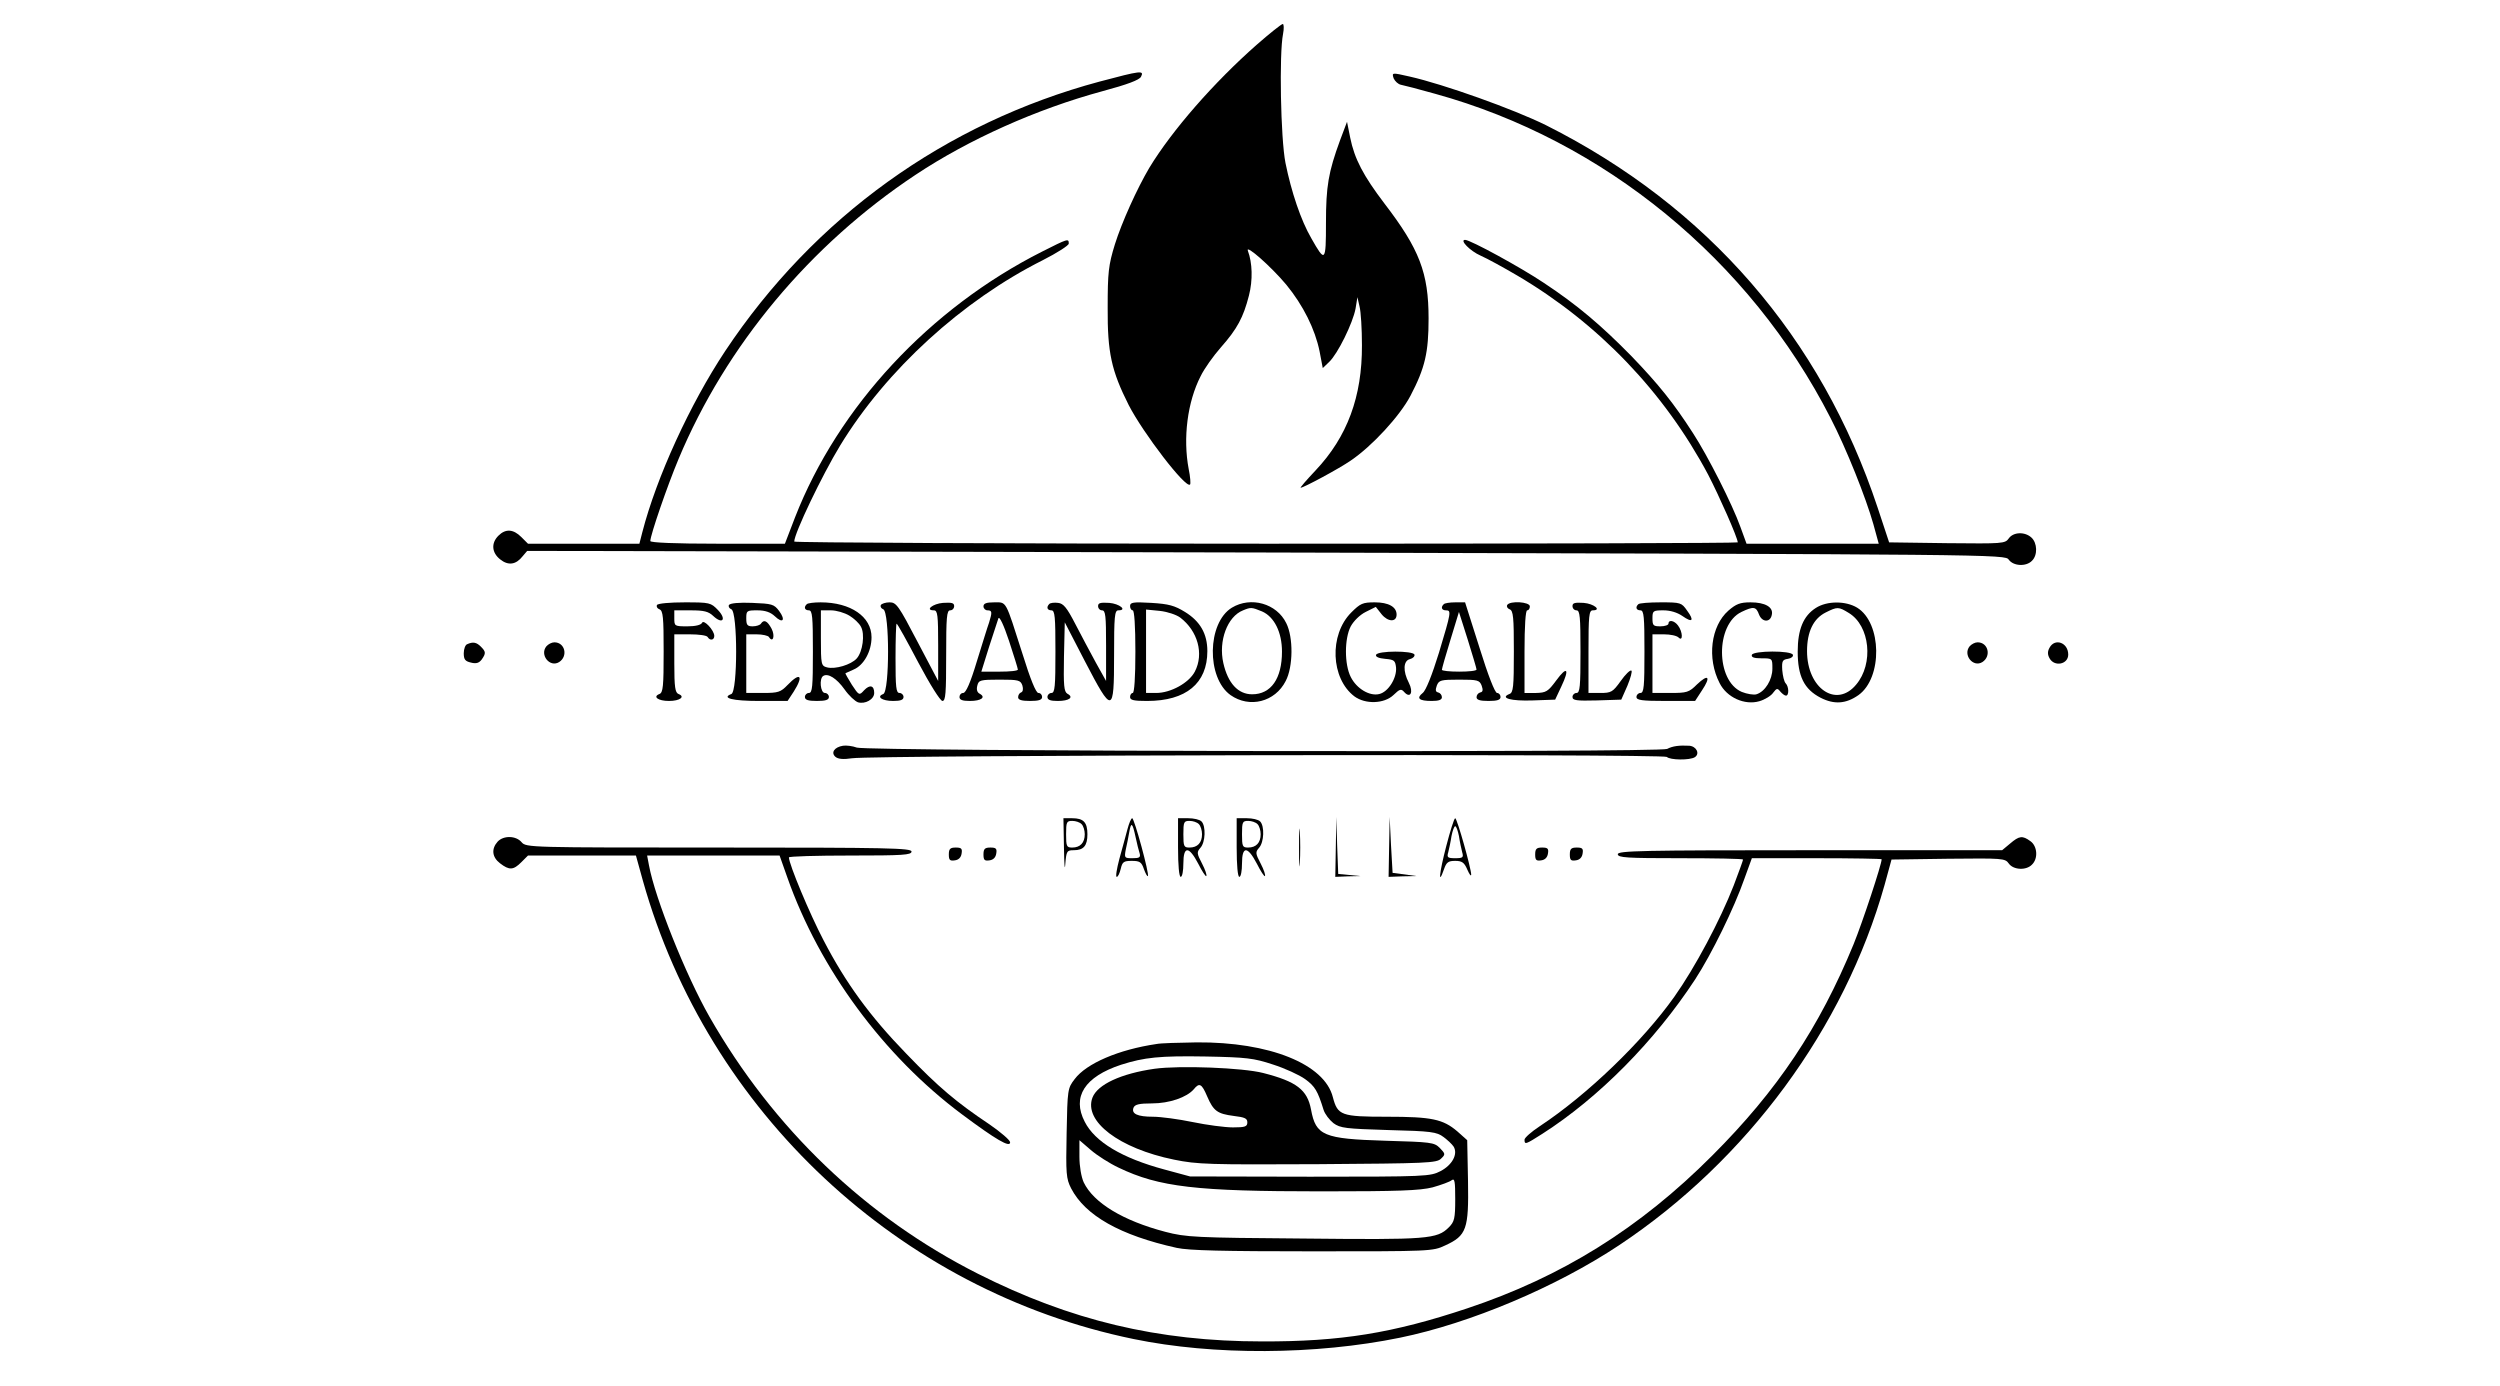 <?xml version="1.0" standalone="no"?>
<!DOCTYPE svg PUBLIC "-//W3C//DTD SVG 20010904//EN"
 "http://www.w3.org/TR/2001/REC-SVG-20010904/DTD/svg10.dtd">
<svg version="1.0" xmlns="http://www.w3.org/2000/svg"
 width="938pt" height="520pt" viewBox="0 0 938 520"
 preserveAspectRatio="xMidYMid meet">

<g transform="translate(0,520) scale(0.1,-0.1)"
fill="#000000" stroke="none">
<path d="M4715 5032 c-159 -140 -317 -320 -403 -462 -46 -78 -103 -204 -129
-287 -24 -78 -27 -105 -27 -238 -1 -168 14 -236 79 -365 54 -105 214 -314 230
-298 3 2 1 29 -5 58 -22 116 -5 252 45 349 13 27 47 75 76 108 61 69 84 112
105 194 15 58 13 123 -4 168 -10 27 89 -61 144 -127 64 -78 108 -167 125 -250
l12 -63 24 23 c32 30 89 146 99 200 l7 43 8 -35 c5 -19 9 -84 9 -145 1 -193
-55 -344 -174 -470 -34 -36 -59 -65 -56 -65 11 0 145 72 188 102 80 54 184
167 224 243 55 105 68 163 68 290 0 171 -34 260 -166 432 -79 104 -112 167
-128 246 l-12 60 -26 -69 c-44 -120 -53 -173 -53 -311 0 -147 -3 -149 -55 -57
-39 67 -75 174 -97 283 -18 91 -24 410 -9 484 4 20 3 37 -1 37 -5 0 -49 -35
-98 -78z"/>
<path d="M4126 4894 c-580 -156 -1071 -509 -1405 -1011 -132 -199 -258 -474
-311 -680 l-11 -43 -209 0 -209 0 -25 25 c-30 30 -59 32 -86 5 -28 -28 -25
-64 7 -89 30 -24 59 -20 84 12 l17 20 2772 -6 c2763 -7 2773 -7 2787 -27 17
-24 65 -27 87 -4 22 21 20 67 -2 87 -25 23 -68 21 -85 -3 -14 -20 -23 -20
-231 -18 l-218 3 -43 130 c-212 639 -639 1131 -1244 1435 -121 60 -384 154
-513 183 -66 15 -66 15 -59 -7 5 -11 17 -22 27 -24 11 -2 69 -17 129 -34 634
-175 1180 -623 1483 -1216 60 -116 133 -300 161 -399 l20 -73 -248 0 -248 0
-23 63 c-30 84 -122 266 -178 352 -72 112 -129 183 -231 289 -114 116 -202
191 -329 275 -85 57 -275 161 -295 161 -22 0 19 -42 58 -59 25 -11 87 -45 138
-75 304 -179 551 -437 716 -747 41 -79 111 -237 111 -254 0 -3 -796 -5 -1770
-5 -973 0 -1770 4 -1770 8 0 31 105 250 172 360 173 284 458 544 761 696 53
27 97 55 97 62 0 20 -3 19 -100 -30 -422 -213 -765 -582 -927 -997 l-38 -99
-252 0 c-160 0 -253 4 -253 10 0 22 64 208 106 308 178 426 494 804 889 1066
200 133 455 247 702 314 93 25 138 42 144 54 13 25 -1 23 -155 -18z"/>
<path d="M2465 2930 c-3 -6 1 -13 9 -16 14 -5 16 -30 16 -159 0 -129 -2 -154
-16 -159 -26 -10 -5 -26 36 -26 41 0 62 16 36 26 -13 5 -16 26 -16 115 l0 109
59 0 c33 0 63 -4 66 -10 9 -15 25 -12 25 4 0 21 -40 64 -46 49 -4 -8 -25 -13
-55 -13 -48 0 -49 1 -49 30 l0 30 62 0 c49 0 66 -4 84 -21 35 -33 51 -13 18
22 -27 28 -31 29 -125 29 -55 0 -101 -4 -104 -10z"/>
<path d="M2735 2930 c-3 -5 1 -13 9 -16 24 -9 24 -309 0 -318 -39 -15 5 -26
104 -26 l107 0 23 35 c38 60 25 75 -23 25 -26 -27 -35 -30 -92 -30 l-63 0 0
110 0 110 39 0 c22 0 43 -5 46 -10 15 -24 24 4 10 31 -16 30 -29 36 -40 19 -3
-5 -17 -10 -31 -10 -20 0 -24 5 -24 30 0 29 2 30 42 30 29 0 49 -7 65 -22 30
-29 42 -15 16 20 -19 25 -26 27 -101 30 -48 2 -83 -1 -87 -8z"/>
<path d="M3027 2933 c-12 -11 -8 -23 8 -23 13 0 15 -24 15 -155 0 -131 -2
-155 -15 -155 -8 0 -15 -7 -15 -15 0 -11 12 -15 45 -15 33 0 45 4 45 15 0 8
-7 15 -15 15 -17 0 -22 55 -6 64 18 11 50 -9 80 -51 16 -23 39 -44 50 -48 27
-8 61 11 61 35 0 28 -16 33 -38 10 -18 -20 -19 -20 -46 21 -14 23 -25 42 -24
43 2 1 15 7 31 14 38 16 67 68 67 121 0 77 -78 131 -191 131 -25 0 -49 -3 -52
-7z m160 -43 c17 -10 37 -29 43 -41 16 -28 7 -95 -16 -120 -21 -23 -80 -41
-111 -33 -22 6 -23 10 -23 110 l0 104 38 0 c20 0 51 -9 69 -20z"/>
<path d="M3305 2930 c-3 -6 1 -13 9 -16 24 -9 24 -309 0 -318 -27 -10 -5 -26
37 -26 28 0 39 4 39 15 0 8 -7 15 -15 15 -13 0 -15 21 -15 130 0 72 2 130 4
130 3 0 39 -65 81 -145 44 -83 83 -145 91 -145 12 0 14 29 14 170 0 144 2 170
15 170 8 0 15 7 15 16 0 12 -9 14 -42 12 -38 -3 -69 -28 -34 -28 14 0 16 -18
16 -132 l0 -133 -78 148 c-70 134 -79 147 -104 147 -15 0 -30 -5 -33 -10z"/>
<path d="M3690 2925 c0 -8 7 -15 15 -15 18 0 18 -7 6 -46 -6 -16 -26 -82 -46
-146 -24 -80 -41 -118 -51 -118 -8 0 -14 -7 -14 -15 0 -11 11 -15 39 -15 43 0
61 14 37 27 -10 5 -13 16 -9 31 5 20 11 22 83 22 72 0 79 -2 86 -22 4 -13 2
-24 -5 -26 -6 -2 -11 -10 -11 -18 0 -10 13 -14 45 -14 33 0 45 4 45 15 0 8 -6
15 -14 15 -9 0 -30 51 -60 148 -65 203 -58 192 -106 192 -29 0 -40 -4 -40 -15z
m129 -237 c1 -5 -30 -8 -68 -8 l-69 0 29 93 c16 50 32 99 35 107 4 9 20 -25
40 -85 18 -55 33 -103 33 -107z"/>
<path d="M3937 2934 c-12 -12 -8 -24 8 -24 13 0 15 -24 15 -155 0 -131 -2
-155 -15 -155 -8 0 -15 -7 -15 -15 0 -11 11 -15 39 -15 43 0 61 14 36 27 -13
8 -15 30 -13 139 l3 129 75 -145 c104 -200 110 -199 110 19 0 149 2 171 16
171 35 0 4 25 -34 28 -33 2 -42 0 -42 -12 0 -9 7 -16 15 -16 13 0 15 -21 15
-132 l0 -133 -39 70 c-21 39 -56 104 -77 145 -31 60 -44 76 -64 78 -14 2 -29
0 -33 -4z"/>
<path d="M4240 2926 c0 -9 5 -16 10 -16 6 0 10 -58 10 -155 0 -97 -4 -155 -10
-155 -5 0 -10 -7 -10 -15 0 -12 14 -15 64 -15 146 0 226 66 226 187 0 65 -27
112 -84 147 -39 24 -61 30 -126 34 -69 4 -80 2 -80 -12z m188 -43 c66 -50 90
-136 55 -203 -22 -42 -90 -80 -145 -80 l-38 0 0 156 0 157 51 -5 c28 -3 62
-14 77 -25z"/>
<path d="M4622 2920 c-93 -57 -96 -263 -5 -328 71 -50 167 -26 207 53 28 53
29 164 2 217 -36 74 -133 101 -204 58z m113 -14 c46 -20 75 -78 75 -151 0
-101 -41 -160 -112 -160 -53 0 -91 42 -108 117 -19 83 15 175 74 198 29 12 32
12 71 -4z"/>
<path d="M5070 2902 c-84 -84 -77 -248 12 -315 41 -30 111 -28 146 5 24 23 29
25 41 11 23 -25 35 0 17 35 -23 44 -21 83 4 89 12 3 19 11 17 17 -5 15 -139
15 -144 -1 -3 -7 10 -13 34 -15 34 -3 38 -6 41 -33 3 -39 -29 -91 -63 -99 -36
-9 -85 20 -107 64 -24 47 -24 144 0 190 11 20 34 43 56 54 l38 19 22 -28 c24
-29 56 -30 56 -1 0 29 -30 46 -82 46 -45 0 -54 -4 -88 -38z"/>
<path d="M5417 2933 c-12 -11 -8 -23 8 -23 21 0 20 -6 -26 -159 -26 -84 -49
-142 -61 -151 -25 -20 -14 -30 34 -30 26 0 38 4 38 14 0 8 -6 16 -14 18 -10 2
-11 9 -5 26 8 20 15 22 84 22 69 0 76 -2 84 -22 6 -17 5 -24 -5 -26 -8 -2 -14
-10 -14 -18 0 -10 13 -14 45 -14 33 0 45 4 45 15 0 8 -6 15 -13 15 -8 0 -34
67 -66 170 l-54 170 -37 0 c-20 0 -40 -3 -43 -7z m123 -245 c0 -5 -29 -8 -65
-8 -36 0 -65 3 -65 7 0 4 14 54 32 112 l32 105 33 -104 c18 -58 33 -108 33
-112z"/>
<path d="M5655 2930 c-3 -6 1 -13 9 -16 14 -5 16 -30 16 -159 0 -133 -2 -154
-17 -159 -37 -15 7 -27 88 -24 l84 3 23 49 c32 67 22 79 -19 23 -31 -42 -38
-46 -76 -47 l-43 0 0 155 c0 97 4 155 10 155 6 0 10 7 10 15 0 17 -75 22 -85
5z"/>
<path d="M5900 2926 c0 -9 7 -16 15 -16 13 0 15 -24 15 -155 0 -131 -2 -155
-15 -155 -8 0 -15 -7 -15 -15 0 -13 15 -15 91 -13 l92 3 23 52 c12 29 19 55
15 57 -5 3 -23 -15 -40 -39 -30 -42 -36 -45 -77 -45 l-44 0 0 155 c0 135 2
155 16 155 35 0 4 25 -34 28 -33 2 -42 0 -42 -12z"/>
<path d="M6147 2933 c-12 -11 -8 -23 8 -23 13 0 15 -24 15 -155 0 -131 -2
-155 -15 -155 -8 0 -15 -7 -15 -15 0 -12 19 -15 110 -15 l110 0 26 40 c34 51
24 63 -19 22 -30 -30 -38 -32 -100 -32 l-67 0 0 110 0 110 43 0 c24 0 48 -5
55 -12 17 -17 16 21 -2 45 -14 19 -36 23 -36 7 0 -5 -13 -10 -30 -10 -27 0
-30 3 -30 30 0 28 2 30 41 30 26 0 52 -8 71 -21 38 -27 46 -18 18 20 -21 30
-24 31 -99 31 -43 0 -81 -3 -84 -7z"/>
<path d="M6485 2909 c-66 -58 -81 -179 -33 -272 27 -54 94 -84 149 -68 21 6
45 21 52 32 13 17 16 18 27 4 7 -8 16 -15 21 -15 12 0 11 34 -1 46 -6 6 -11
28 -13 50 -2 34 1 39 21 42 13 2 21 9 19 15 -5 17 -149 16 -154 0 -3 -9 8 -13
36 -13 41 0 41 0 41 -39 0 -41 -27 -86 -60 -96 -10 -3 -35 1 -55 9 -98 42 -99
253 -1 300 46 22 55 20 66 -10 12 -30 43 -30 48 0 6 28 -25 46 -80 46 -39 0
-54 -6 -83 -31z"/>
<path d="M6813 2919 c-47 -30 -68 -81 -68 -164 0 -92 24 -141 86 -173 51 -26
95 -23 142 10 91 65 88 271 -5 328 -43 26 -113 26 -155 -1z m124 -19 c79 -48
94 -190 27 -269 -74 -89 -184 -14 -184 126 0 73 24 122 70 145 44 22 48 22 87
-2z"/>
<path d="M1753 2783 c-7 -2 -13 -18 -13 -34 0 -23 5 -30 27 -35 19 -5 30 -2
40 11 17 24 16 30 -3 49 -16 16 -29 19 -51 9z"/>
<path d="M2050 2775 c-26 -32 13 -81 48 -59 34 22 22 74 -18 74 -10 0 -23 -7
-30 -15z"/>
<path d="M7390 2775 c-26 -32 13 -81 48 -59 34 22 22 74 -18 74 -10 0 -23 -7
-30 -15z"/>
<path d="M7690 2770 c-8 -14 -8 -26 0 -40 18 -33 70 -23 70 14 0 45 -50 63
-70 26z"/>
<path d="M3163 2402 c-32 -5 -47 -26 -28 -42 10 -8 29 -10 62 -5 77 12 3045
17 3057 5 12 -12 86 -13 105 -1 20 13 6 41 -21 43 -37 2 -62 -1 -83 -12 -28
-14 -2999 -9 -3040 5 -16 6 -40 9 -52 7z"/>
<path d="M3992 2018 c1 -62 3 -89 5 -60 4 49 6 52 32 52 37 0 51 17 51 60 0
45 -15 60 -57 60 l-33 0 2 -112z m66 90 c7 -7 12 -24 12 -38 0 -32 -17 -50
-47 -50 -21 0 -23 4 -23 50 0 46 2 50 23 50 13 0 28 -5 35 -12z"/>
<path d="M4230 2088 c-6 -24 -20 -73 -30 -110 -10 -38 -15 -68 -10 -68 5 0 11
14 15 30 6 26 11 30 41 30 30 0 37 -4 46 -31 6 -16 12 -28 15 -26 6 7 -51 217
-59 217 -4 0 -12 -19 -18 -42z m31 -30 c5 -24 12 -51 15 -60 4 -15 -1 -18 -27
-18 -30 0 -31 1 -25 33 4 17 10 47 13 65 7 40 12 36 24 -20z"/>
<path d="M4420 2020 c0 -67 4 -110 10 -110 6 0 10 23 10 50 0 67 21 66 56 -1
14 -28 28 -49 30 -46 3 3 -4 24 -16 47 -20 38 -20 43 -6 59 19 21 21 82 4 99
-7 7 -29 12 -50 12 l-38 0 0 -110z m78 88 c7 -7 12 -24 12 -38 0 -32 -17 -50
-47 -50 -21 0 -23 4 -23 50 0 46 2 50 23 50 13 0 28 -5 35 -12z"/>
<path d="M4640 2020 c0 -67 4 -110 10 -110 6 0 10 23 10 50 0 67 21 66 56 -1
14 -28 28 -49 30 -46 3 3 -4 24 -16 47 -20 38 -20 43 -6 59 19 21 21 82 4 99
-7 7 -29 12 -50 12 l-38 0 0 -110z m78 88 c7 -7 12 -24 12 -38 0 -32 -17 -50
-47 -50 -21 0 -23 4 -23 50 0 46 2 50 23 50 13 0 28 -5 35 -12z"/>
<path d="M4874 2020 c0 -63 1 -89 3 -57 2 31 2 83 0 115 -2 31 -3 5 -3 -58z"/>
<path d="M5012 2023 l-2 -113 48 2 47 1 -42 4 -42 4 -4 107 -3 107 -2 -112z"/>
<path d="M5212 2023 l-2 -113 53 2 52 1 -45 6 -45 6 -6 105 -5 105 -2 -112z"/>
<path d="M5426 2024 c-26 -100 -31 -151 -8 -85 9 26 16 31 42 31 25 0 34 -6
45 -32 8 -18 14 -27 15 -20 0 23 -53 212 -60 212 -4 0 -19 -48 -34 -106z m48
39 c3 -21 9 -48 12 -60 6 -20 3 -23 -26 -23 -29 0 -32 3 -26 23 3 12 9 39 12
60 4 20 10 37 14 37 4 0 10 -17 14 -37z"/>
<path d="M1867 2042 c-24 -27 -21 -58 9 -81 35 -27 50 -26 80 4 l25 25 202 0
203 0 26 -94 c244 -868 962 -1539 1841 -1720 300 -62 683 -60 1000 5 263 54
586 190 822 347 480 319 845 815 996 1352 l26 95 213 3 c204 2 213 2 227 -18
17 -24 65 -27 87 -4 24 23 20 70 -6 88 -30 22 -42 20 -76 -9 l-30 -25 -721 0
c-634 0 -721 -2 -721 -15 0 -13 33 -15 235 -15 129 0 235 -2 235 -5 0 -3 -16
-47 -35 -97 -51 -131 -145 -308 -223 -418 -120 -169 -327 -368 -504 -485 -32
-21 -58 -44 -58 -51 0 -20 4 -18 67 22 211 135 421 347 573 579 62 95 147 269
185 378 l28 77 243 0 c134 0 244 -2 244 -4 0 -19 -71 -234 -105 -318 -129
-314 -286 -549 -530 -793 -273 -274 -566 -456 -920 -574 -279 -93 -475 -125
-770 -124 -391 0 -719 79 -1066 254 -421 213 -767 544 -1007 964 -89 156 -204
444 -227 568 l-7 37 248 0 249 0 29 -82 c121 -344 362 -670 654 -888 130 -97
182 -127 182 -106 0 8 -35 38 -77 67 -124 83 -191 139 -313 266 -136 140 -227
265 -310 425 -52 99 -130 286 -130 311 0 4 104 7 230 7 198 0 230 2 230 15 0
13 -87 15 -723 15 -710 0 -723 0 -740 20 -21 25 -68 26 -90 2z"/>
<path d="M3560 1994 c0 -21 4 -25 23 -22 14 2 23 11 25 26 3 18 -1 22 -22 22
-21 0 -26 -5 -26 -26z"/>
<path d="M3690 1994 c0 -21 4 -25 23 -22 14 2 23 11 25 26 3 18 -1 22 -22 22
-21 0 -26 -5 -26 -26z"/>
<path d="M5760 1994 c0 -21 4 -25 23 -22 14 2 23 11 25 26 3 18 -1 22 -22 22
-21 0 -26 -5 -26 -26z"/>
<path d="M5890 1994 c0 -21 4 -25 23 -22 14 2 23 11 25 26 3 18 -1 22 -22 22
-21 0 -26 -5 -26 -26z"/>
<path d="M4340 1283 c-143 -21 -264 -73 -308 -132 -26 -34 -27 -38 -30 -202
-3 -153 -2 -171 17 -208 53 -102 184 -176 396 -223 45 -10 175 -13 510 -13
441 0 451 0 497 22 81 37 89 61 86 242 l-3 153 -37 33 c-54 46 -96 55 -264 55
-172 0 -185 5 -203 73 -31 125 -239 208 -511 206 -69 -1 -136 -3 -150 -6z
m436 -77 c44 -14 99 -39 121 -55 37 -27 47 -44 69 -115 5 -16 22 -38 37 -50
26 -19 46 -21 207 -26 160 -4 181 -7 206 -26 15 -11 32 -27 38 -36 17 -28 -5
-69 -49 -92 -39 -20 -52 -21 -490 -21 l-450 1 -96 26 c-160 43 -261 104 -299
179 -49 94 0 169 136 214 88 28 145 34 319 31 151 -3 179 -6 251 -30z m-579
-387 c152 -73 292 -89 761 -89 290 0 369 3 417 15 32 9 65 21 72 27 11 8 13
-5 13 -71 0 -73 -3 -85 -24 -106 -44 -44 -79 -47 -545 -42 -407 3 -441 5 -518
25 -160 42 -270 109 -307 186 -9 20 -16 60 -16 96 l0 62 43 -37 c23 -20 70
-50 104 -66z"/>
<path d="M4332 1190 c-126 -18 -214 -59 -233 -108 -34 -89 100 -191 306 -233
88 -18 132 -19 540 -17 408 3 446 4 462 21 17 16 16 18 -5 40 -21 21 -33 22
-205 27 -231 7 -260 19 -278 117 -14 74 -54 105 -179 137 -77 20 -314 29 -408
16z m197 -103 c24 -56 39 -66 100 -74 41 -5 51 -9 51 -24 0 -16 -8 -19 -54
-19 -30 0 -98 9 -151 20 -53 11 -120 20 -149 20 -58 0 -82 11 -73 34 5 12 21
16 69 16 66 0 131 23 157 53 21 26 30 21 50 -26z"/>
</g>
</svg>
